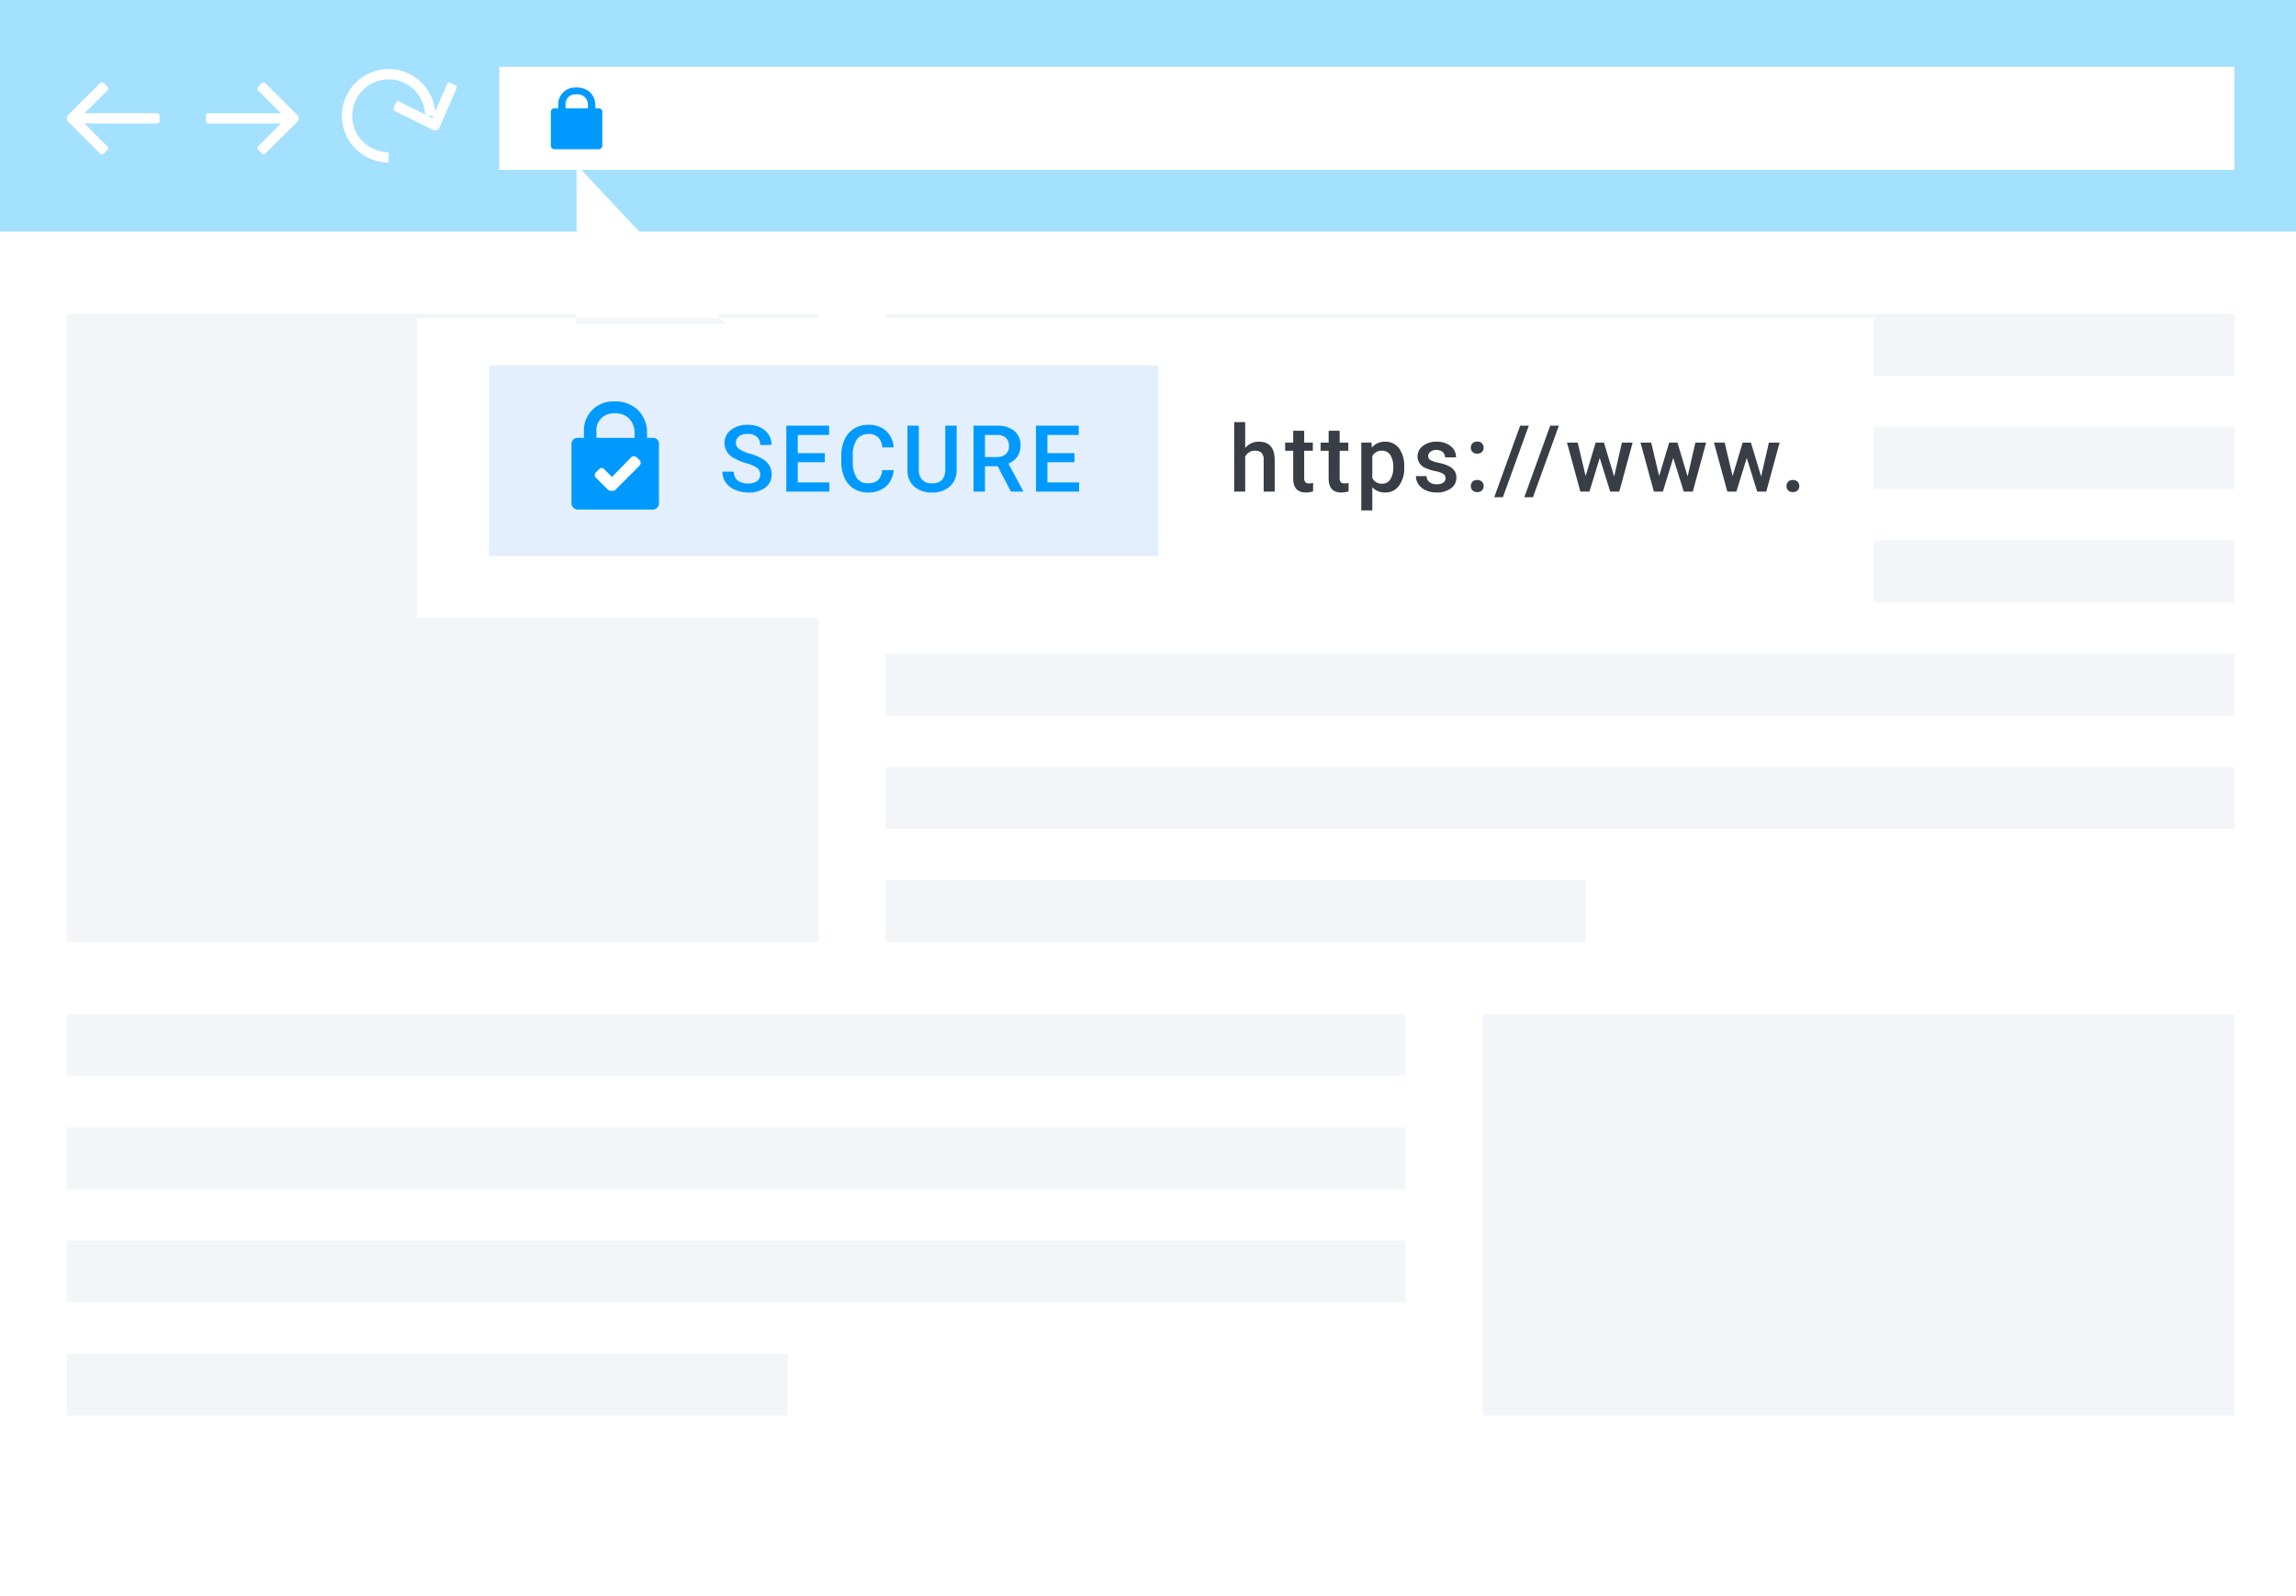 <svg id="ssl-1" xmlns="http://www.w3.org/2000/svg" xmlns:xlink="http://www.w3.org/1999/xlink" width="446" height="310" viewBox="0 0 446 310">
  <defs>
    <style>
      .cls-1, .cls-4, .cls-7 {
        fill: #fff;
      }

      .cls-2 {
        fill: #a4e0ff;
      }

      .cls-2, .cls-3, .cls-4, .cls-5, .cls-6, .cls-7, .cls-8, .cls-9 {
        fill-rule: evenodd;
      }

      .cls-3 {
        fill: #f3f5f9;
      }

      .cls-5 {
        fill: #009aff;
      }

      .cls-6 {
        fill: none;
        stroke: #fff;
        stroke-width: 2px;
      }

      .cls-7 {
        filter: url(#filter);
      }

      .cls-8 {
        fill: #e3effc;
      }

      .cls-9 {
        fill: #393d45;
      }
    </style>
    <filter id="filter" x="1138" y="2094" width="308" height="113" filterUnits="userSpaceOnUse">
      <feOffset result="offset" dy="2" in="SourceAlpha"/>
      <feGaussianBlur result="blur" stdDeviation="3.606"/>
      <feFlood result="flood" flood-opacity="0.15"/>
      <feComposite result="composite" operator="in" in2="blur"/>
      <feBlend result="blend" in="SourceGraphic"/>
    </filter>
  </defs>
  <rect id="Prostokąt_1237" data-name="Prostokąt 1237" class="cls-1" width="446" height="310"/>
  <path id="Kształt_1718" data-name="Kształt 1718" class="cls-2" d="M1068.99,2118.99v-45h446.02v45H1068.99Z" transform="translate(-1069 -2074)"/>
  <g id="Grupa_12" data-name="Grupa 12">
    <path id="Kształt_1718-2" data-name="Kształt 1718" class="cls-3" d="M1241,2257v-12h136v12H1241Z" transform="translate(-1069 -2074)"/>
    <path id="Kształt_1718-3" data-name="Kształt 1718" class="cls-3" d="M1240.99,2235v-12h262.02v12H1240.99Z" transform="translate(-1069 -2074)"/>
    <path id="Kształt_1718-4" data-name="Kształt 1718" class="cls-3" d="M1240.99,2191v-12h262.02v12H1240.99Z" transform="translate(-1069 -2074)"/>
    <path id="Kształt_1718_kopia" data-name="Kształt 1718 kopia" class="cls-3" d="M1240.99,2213v-12h262.02v12H1240.99Z" transform="translate(-1069 -2074)"/>
    <path id="Kształt_1718-5" data-name="Kształt 1718" class="cls-3" d="M1240.99,2169v-12h262.02v12H1240.99Z" transform="translate(-1069 -2074)"/>
    <path id="Kształt_1718-6" data-name="Kształt 1718" class="cls-3" d="M1240.99,2147v-12h262.02v12H1240.99Z" transform="translate(-1069 -2074)"/>
    <path id="Kształt_1718-7" data-name="Kształt 1718" class="cls-3" d="M1081.99,2305v-12h260.02v12H1081.99Z" transform="translate(-1069 -2074)"/>
    <path id="Kształt_1718_kopia_2" data-name="Kształt 1718 kopia 2" class="cls-3" d="M1081.99,2327v-12h260.02v12H1081.99Z" transform="translate(-1069 -2074)"/>
    <path id="Kształt_1718_kopia_4" data-name="Kształt 1718 kopia 4" class="cls-3" d="M1082,2349v-12h140v12H1082Z" transform="translate(-1069 -2074)"/>
    <path id="Kształt_1718-8" data-name="Kształt 1718" class="cls-3" d="M1081.99,2283v-12h260.02v12H1081.99Z" transform="translate(-1069 -2074)"/>
    <path id="Kształt_1718-9" data-name="Kształt 1718" class="cls-3" d="M1081.99,2257.01v-122h146.02v122H1081.99Z" transform="translate(-1069 -2074)"/>
    <path id="Kształt_1718_kopia_3" data-name="Kształt 1718 kopia 3" class="cls-3" d="M1356.99,2349.01v-78h146.02v78H1356.99Z" transform="translate(-1069 -2074)"/>
  </g>
  <path id="Kształt_1718-10" data-name="Kształt 1718" class="cls-4" d="M1165.99,2107v-20.01h337.02V2107H1165.99Z" transform="translate(-1069 -2074)"/>
  <path id="Kształt_1724" data-name="Kształt 1724" class="cls-5" d="M1185.29,2095.05h-0.65v-0.53a3.471,3.471,0,0,0-1.1-2.66,3.75,3.75,0,0,0-2.71-.85,3.258,3.258,0,0,0-3.4,3.37v0.67h-0.72a0.689,0.689,0,0,0-.71.66v6.62a0.751,0.751,0,0,0,.71.67h8.58a0.7,0.7,0,0,0,.71-0.67v-6.62A0.649,0.649,0,0,0,1185.29,2095.05Zm-6.43-.67a1.886,1.886,0,0,1,2.03-2.05,2.279,2.279,0,0,1,1.66.49,2.191,2.191,0,0,1,.66,1.7v0.53h-4.35v-0.67Z" transform="translate(-1069 -2074)"/>
  <g id="Grupa_20" data-name="Grupa 20">
    <path id="Kształt_1723" data-name="Kształt 1723" class="cls-4" d="M1126.85,2096.43l-6.29-6.26a0.5,0.5,0,0,0-.71,0l-0.71.7a0.5,0.5,0,0,0,0,.71l4.45,4.42H1109.5a0.493,0.493,0,0,0-.5.49v1a0.5,0.5,0,0,0,.5.5h14.09l-4.44,4.42a0.5,0.5,0,0,0,0,.71l0.71,0.71a0.5,0.5,0,0,0,.35.15,0.485,0.485,0,0,0,.35-0.15l6.29-6.27a0.508,0.508,0,0,0,.15-0.36v-0.42A0.469,0.469,0,0,0,1126.85,2096.43Z" transform="translate(-1069 -2074)"/>
    <path id="Kształt_1723-2" data-name="Kształt 1723" class="cls-4" d="M1082.15,2096.43l6.29-6.29a0.5,0.5,0,0,1,.71,0l0.71,0.71a0.5,0.5,0,0,1,0,.71l-4.45,4.43h14.09a0.5,0.5,0,0,1,.5.5v1a0.5,0.5,0,0,1-.5.5h-14.09l4.44,4.45a0.5,0.5,0,0,1,0,.71l-0.71.71a0.5,0.5,0,0,1-.35.15,0.485,0.485,0,0,1-.35-0.15l-6.29-6.3a0.508,0.508,0,0,1-.15-0.36v-0.42A0.469,0.469,0,0,1,1082.15,2096.43Z" transform="translate(-1069 -2074)"/>
    <g id="Grupa_16" data-name="Grupa 16">
      <path id="Elipsa_1009" data-name="Elipsa 1009" class="cls-6" d="M1144.5,2104.57a8.075,8.075,0,1,1,8.07-8.07" transform="translate(-1069 -2074)"/>
      <path id="Kształt_1728" data-name="Kształt 1728" class="cls-4" d="M1154.3,2098.95l3.36-7.72a0.541,0.541,0,0,0-.25-0.69l-0.9-.44a0.474,0.474,0,0,0-.66.24l-2.87,6.6-6.43-3.21a0.474,0.474,0,0,0-.66.24l-0.4.93a0.579,0.579,0,0,0-.01.39,0.5,0.5,0,0,0,.26.29l7.52,3.75a0.462,0.462,0,0,0,.38.03l0.39-.15A0.434,0.434,0,0,0,1154.3,2098.95Z" transform="translate(-1069 -2074)"/>
    </g>
  </g>
  <g id="secure">
    <path id="Kształt_1718-11" data-name="Kształt 1718" class="cls-7" d="M1210.01,2135L1181,2104l-0.01,31h29.02Zm-60.02,56.99v-58.2h283.02v58.2H1149.99Z" transform="translate(-1069 -2074)"/>
    <g id="Grupa_18" data-name="Grupa 18">
      <path id="Kształt_1718-12" data-name="Kształt 1718" class="cls-8" d="M1164,2181.99V2145h130v36.99H1164Z" transform="translate(-1069 -2074)"/>
      <g id="Grupa_17" data-name="Grupa 17">
        <path id="Kształt_1727" data-name="Kształt 1727" class="cls-5" d="M1195.79,2159.06h-1.1v-0.92a6.124,6.124,0,0,0-1.9-4.6,6.283,6.283,0,0,0-4.58-1.55,5.61,5.61,0,0,0-5.78,5.91v1.16h-1.22a1.2,1.2,0,0,0-1.21,1.16v11.61a1.279,1.279,0,0,0,1.21,1.16h14.58a1.191,1.191,0,0,0,1.21-1.16v-11.61A1.127,1.127,0,0,0,1195.79,2159.06Zm-10.93-1.16a3.27,3.27,0,0,1,3.44-3.59,3.725,3.725,0,0,1,2.8.9,3.9,3.9,0,0,1,1.16,2.93v0.92h-7.4v-1.16Z" transform="translate(-1069 -2074)"/>
        <path id="Kształt_1730" data-name="Kształt 1730" class="cls-4" d="M1193.37,2163.53l-0.79-.78a1.241,1.241,0,0,0-.89,0h0l-3.81,3.92-1.57-1.57a0.71,0.71,0,0,0-.78-0.11h0l-0.79.78a0.9,0.9,0,0,0-.11.9h0l2.58,2.58c0.11,0,.33.11,0.45,0.11h0.44a1.094,1.094,0,0,0,.34-0.11l4.82-4.82a0.9,0.9,0,0,0,.11-0.9h0Z" transform="translate(-1069 -2074)"/>
      </g>
      <path id="SECURE-2" data-name="SECURE" class="cls-5" d="M1216.08,2167.45a2.756,2.756,0,0,1-1.74.47,3.154,3.154,0,0,1-2.07-.6,2.073,2.073,0,0,1-.72-1.69h-2.22a3.523,3.523,0,0,0,.65,2.11,4.193,4.193,0,0,0,1.81,1.42,6.248,6.248,0,0,0,2.55.52,5.334,5.334,0,0,0,3.33-.95,3.06,3.06,0,0,0,1.22-2.54,3.4,3.4,0,0,0-.42-1.72,3.77,3.77,0,0,0-1.33-1.3,9.449,9.449,0,0,0-2.4-1.01,7.4,7.4,0,0,1-2.14-.92,1.4,1.4,0,0,1-.65-1.17,1.547,1.547,0,0,1,.6-1.3,2.717,2.717,0,0,1,1.69-.47,2.592,2.592,0,0,1,1.8.57,2.005,2.005,0,0,1,.63,1.57h2.21a3.67,3.67,0,0,0-.59-2.02,3.9,3.9,0,0,0-1.65-1.4,5.5,5.5,0,0,0-2.38-.49,5.083,5.083,0,0,0-3.27,1,3.126,3.126,0,0,0-1.26,2.55,3.273,3.273,0,0,0,1.74,2.86,10.281,10.281,0,0,0,2.47,1.04,7.33,7.33,0,0,1,2.14.92,1.566,1.566,0,0,1,.59,1.3A1.536,1.536,0,0,1,1216.08,2167.45Zm13.14-5.42h-5.25v-3.53h6.08v-1.8h-8.31v12.8h8.37v-1.78h-6.14v-3.93h5.25v-1.76Zm11.15,3.3a3.06,3.06,0,0,1-.83,1.96,2.847,2.847,0,0,1-1.97.59,2.466,2.466,0,0,1-2.18-1.09,5.654,5.654,0,0,1-.74-3.16v-1.14a5.351,5.351,0,0,1,.79-3.11,2.6,2.6,0,0,1,2.23-1.06,2.663,2.663,0,0,1,1.9.61,3.138,3.138,0,0,1,.8,1.99h2.22a4.82,4.82,0,0,0-1.51-3.25,4.966,4.966,0,0,0-3.41-1.14,5.19,5.19,0,0,0-2.77.74,4.864,4.864,0,0,0-1.84,2.13,7.447,7.447,0,0,0-.64,3.19v1.2a7.213,7.213,0,0,0,.66,3.1,4.755,4.755,0,0,0,1.79,2.06,5.052,5.052,0,0,0,2.7.73,5.142,5.142,0,0,0,3.5-1.15,4.641,4.641,0,0,0,1.52-3.2h-2.22Zm12.25-8.63v8.49c0,1.81-.86,2.71-2.57,2.71a2.529,2.529,0,0,1-1.91-.68,2.686,2.686,0,0,1-.66-1.96v-8.56h-2.21v8.55a4.175,4.175,0,0,0,1.29,3.25,5.015,5.015,0,0,0,3.49,1.18,4.94,4.94,0,0,0,3.48-1.2,4.146,4.146,0,0,0,1.3-3.23v-8.55h-2.21Zm12.75,12.8h2.39v-0.11l-2.88-5.33a3.915,3.915,0,0,0,1.73-1.34,3.6,3.6,0,0,0,.62-2.15,3.488,3.488,0,0,0-1.21-2.87,5.175,5.175,0,0,0-3.41-1h-4.5v12.8h2.22v-4.92h2.48Zm-5.04-11h2.35a2.446,2.446,0,0,1,1.74.58,2.085,2.085,0,0,1,.58,1.59,1.991,1.991,0,0,1-.63,1.55,2.535,2.535,0,0,1-1.76.57h-2.28v-4.29Zm17.39,3.53h-5.26v-3.53h6.08v-1.8h-8.3v12.8h8.37v-1.78h-6.15v-3.93h5.26v-1.76Z" transform="translate(-1069 -2074)"/>
    </g>
    <path id="https:_www." data-name="https://www." class="cls-9" d="M1310.88,2156h-2.14v13.5h2.14v-6.79a2.045,2.045,0,0,1,1.91-1.15,1.768,1.768,0,0,1,1.26.41,1.9,1.9,0,0,1,.42,1.4v6.13h2.14v-6.21q-0.045-3.48-3.09-3.48a3.347,3.347,0,0,0-2.64,1.22V2156Zm9.33,1.68v2.31h-1.57v1.58h1.57v5.39c0,1.81.82,2.72,2.46,2.72a5.007,5.007,0,0,0,1.4-.21v-1.65a3.184,3.184,0,0,1-.74.09,1,1,0,0,1-.77-0.24,1.148,1.148,0,0,1-.22-0.79v-5.31h1.68v-1.58h-1.68v-2.31h-2.13Zm6.88,0v2.31h-1.56v1.58h1.56v5.39c0,1.81.82,2.72,2.46,2.72a5.129,5.129,0,0,0,1.41-.21v-1.65a3.2,3.2,0,0,1-.75.09,1.014,1.014,0,0,1-.77-0.24,1.2,1.2,0,0,1-.21-0.79v-5.31h1.68v-1.58h-1.68v-2.31h-2.14Zm14.68,7.03a5.812,5.812,0,0,0-.99-3.6,3.259,3.259,0,0,0-2.73-1.3,3.154,3.154,0,0,0-2.56,1.15l-0.09-.97h-1.97v13.17h2.14v-4.51a3.249,3.249,0,0,0,2.5,1.03,3.188,3.188,0,0,0,2.69-1.32,5.64,5.64,0,0,0,1.01-3.52v-0.13Zm-2.71,2.44a1.821,1.821,0,0,1-1.59.82,1.987,1.987,0,0,1-1.9-1.11v-4.22a1.966,1.966,0,0,1,1.88-1.08,1.843,1.843,0,0,1,1.62.84,3.96,3.96,0,0,1,.57,2.26A4.32,4.32,0,0,1,1339.06,2167.15Zm10.3,0.61a2.176,2.176,0,0,1-1.28.32,2.24,2.24,0,0,1-1.4-.41,1.509,1.509,0,0,1-.57-1.17h-2.07a2.734,2.734,0,0,0,.51,1.59,3.346,3.346,0,0,0,1.42,1.16,4.776,4.776,0,0,0,2.08.43,4.549,4.549,0,0,0,2.79-.8,2.468,2.468,0,0,0,1.06-2.08,2.354,2.354,0,0,0-.34-1.3,2.89,2.89,0,0,0-1.07-.92,8.321,8.321,0,0,0-1.97-.66,5.237,5.237,0,0,1-1.67-.55,0.842,0.842,0,0,1-.41-0.76,1.019,1.019,0,0,1,.44-0.87,1.888,1.888,0,0,1,1.15-.33,1.773,1.773,0,0,1,1.21.41,1.359,1.359,0,0,1,.46,1.03h2.13a2.673,2.673,0,0,0-1.05-2.19,4.28,4.28,0,0,0-2.75-.85,4.106,4.106,0,0,0-2.64.83,2.544,2.544,0,0,0-1.04,2.06,2.439,2.439,0,0,0,1.6,2.24,8.133,8.133,0,0,0,1.82.58,4.846,4.846,0,0,1,1.56.53,0.977,0.977,0,0,1,.47.87A0.992,0.992,0,0,1,1349.36,2167.76Zm5.67-.17a1.2,1.2,0,0,0-.32.85,1.115,1.115,0,0,0,.33.83,1.256,1.256,0,0,0,.91.33,1.233,1.233,0,0,0,.92-0.33,1.131,1.131,0,0,0,.33-0.83,1.161,1.161,0,0,0-.33-0.85,1.2,1.2,0,0,0-.92-0.34A1.215,1.215,0,0,0,1355.03,2167.59Zm0-7.46a1.171,1.171,0,0,0-.32.84,1.138,1.138,0,0,0,.33.84,1.251,1.251,0,0,0,.91.32,1.27,1.27,0,0,0,.92-0.32,1.234,1.234,0,0,0,0-1.68,1.2,1.2,0,0,0-.92-0.34A1.215,1.215,0,0,0,1355.03,2160.13Zm10.94-3.43h-1.68l-5.03,13.9h1.68Zm5.84,0h-1.68l-5.03,13.9h1.68Zm8.76,3.29h-1.61l-1.95,6.5-1.54-6.5h-2.08l2.6,9.51h1.76l2-6.53,2.04,6.53h1.76l2.59-9.51h-2.08l-1.51,6.57Zm14.28,0h-1.61l-1.95,6.5-1.54-6.5h-2.08l2.6,9.51h1.75l2.01-6.53,2.04,6.53h1.76l2.59-9.51h-2.09l-1.51,6.57Zm14.27,0h-1.61l-1.95,6.5-1.54-6.5h-2.08l2.6,9.51h1.76l2.01-6.53,2.03,6.53h1.76l2.59-9.51h-2.08l-1.51,6.57Zm7.23,7.6a1.154,1.154,0,0,0-.32.85,1.115,1.115,0,0,0,.33.83,1.216,1.216,0,0,0,.9.33,1.258,1.258,0,0,0,.93-0.33,1.164,1.164,0,0,0,.32-0.83,1.2,1.2,0,0,0-.32-0.85,1.223,1.223,0,0,0-.93-0.34A1.192,1.192,0,0,0,1416.35,2167.59Z" transform="translate(-1069 -2074)"/>
  </g>
</svg>
